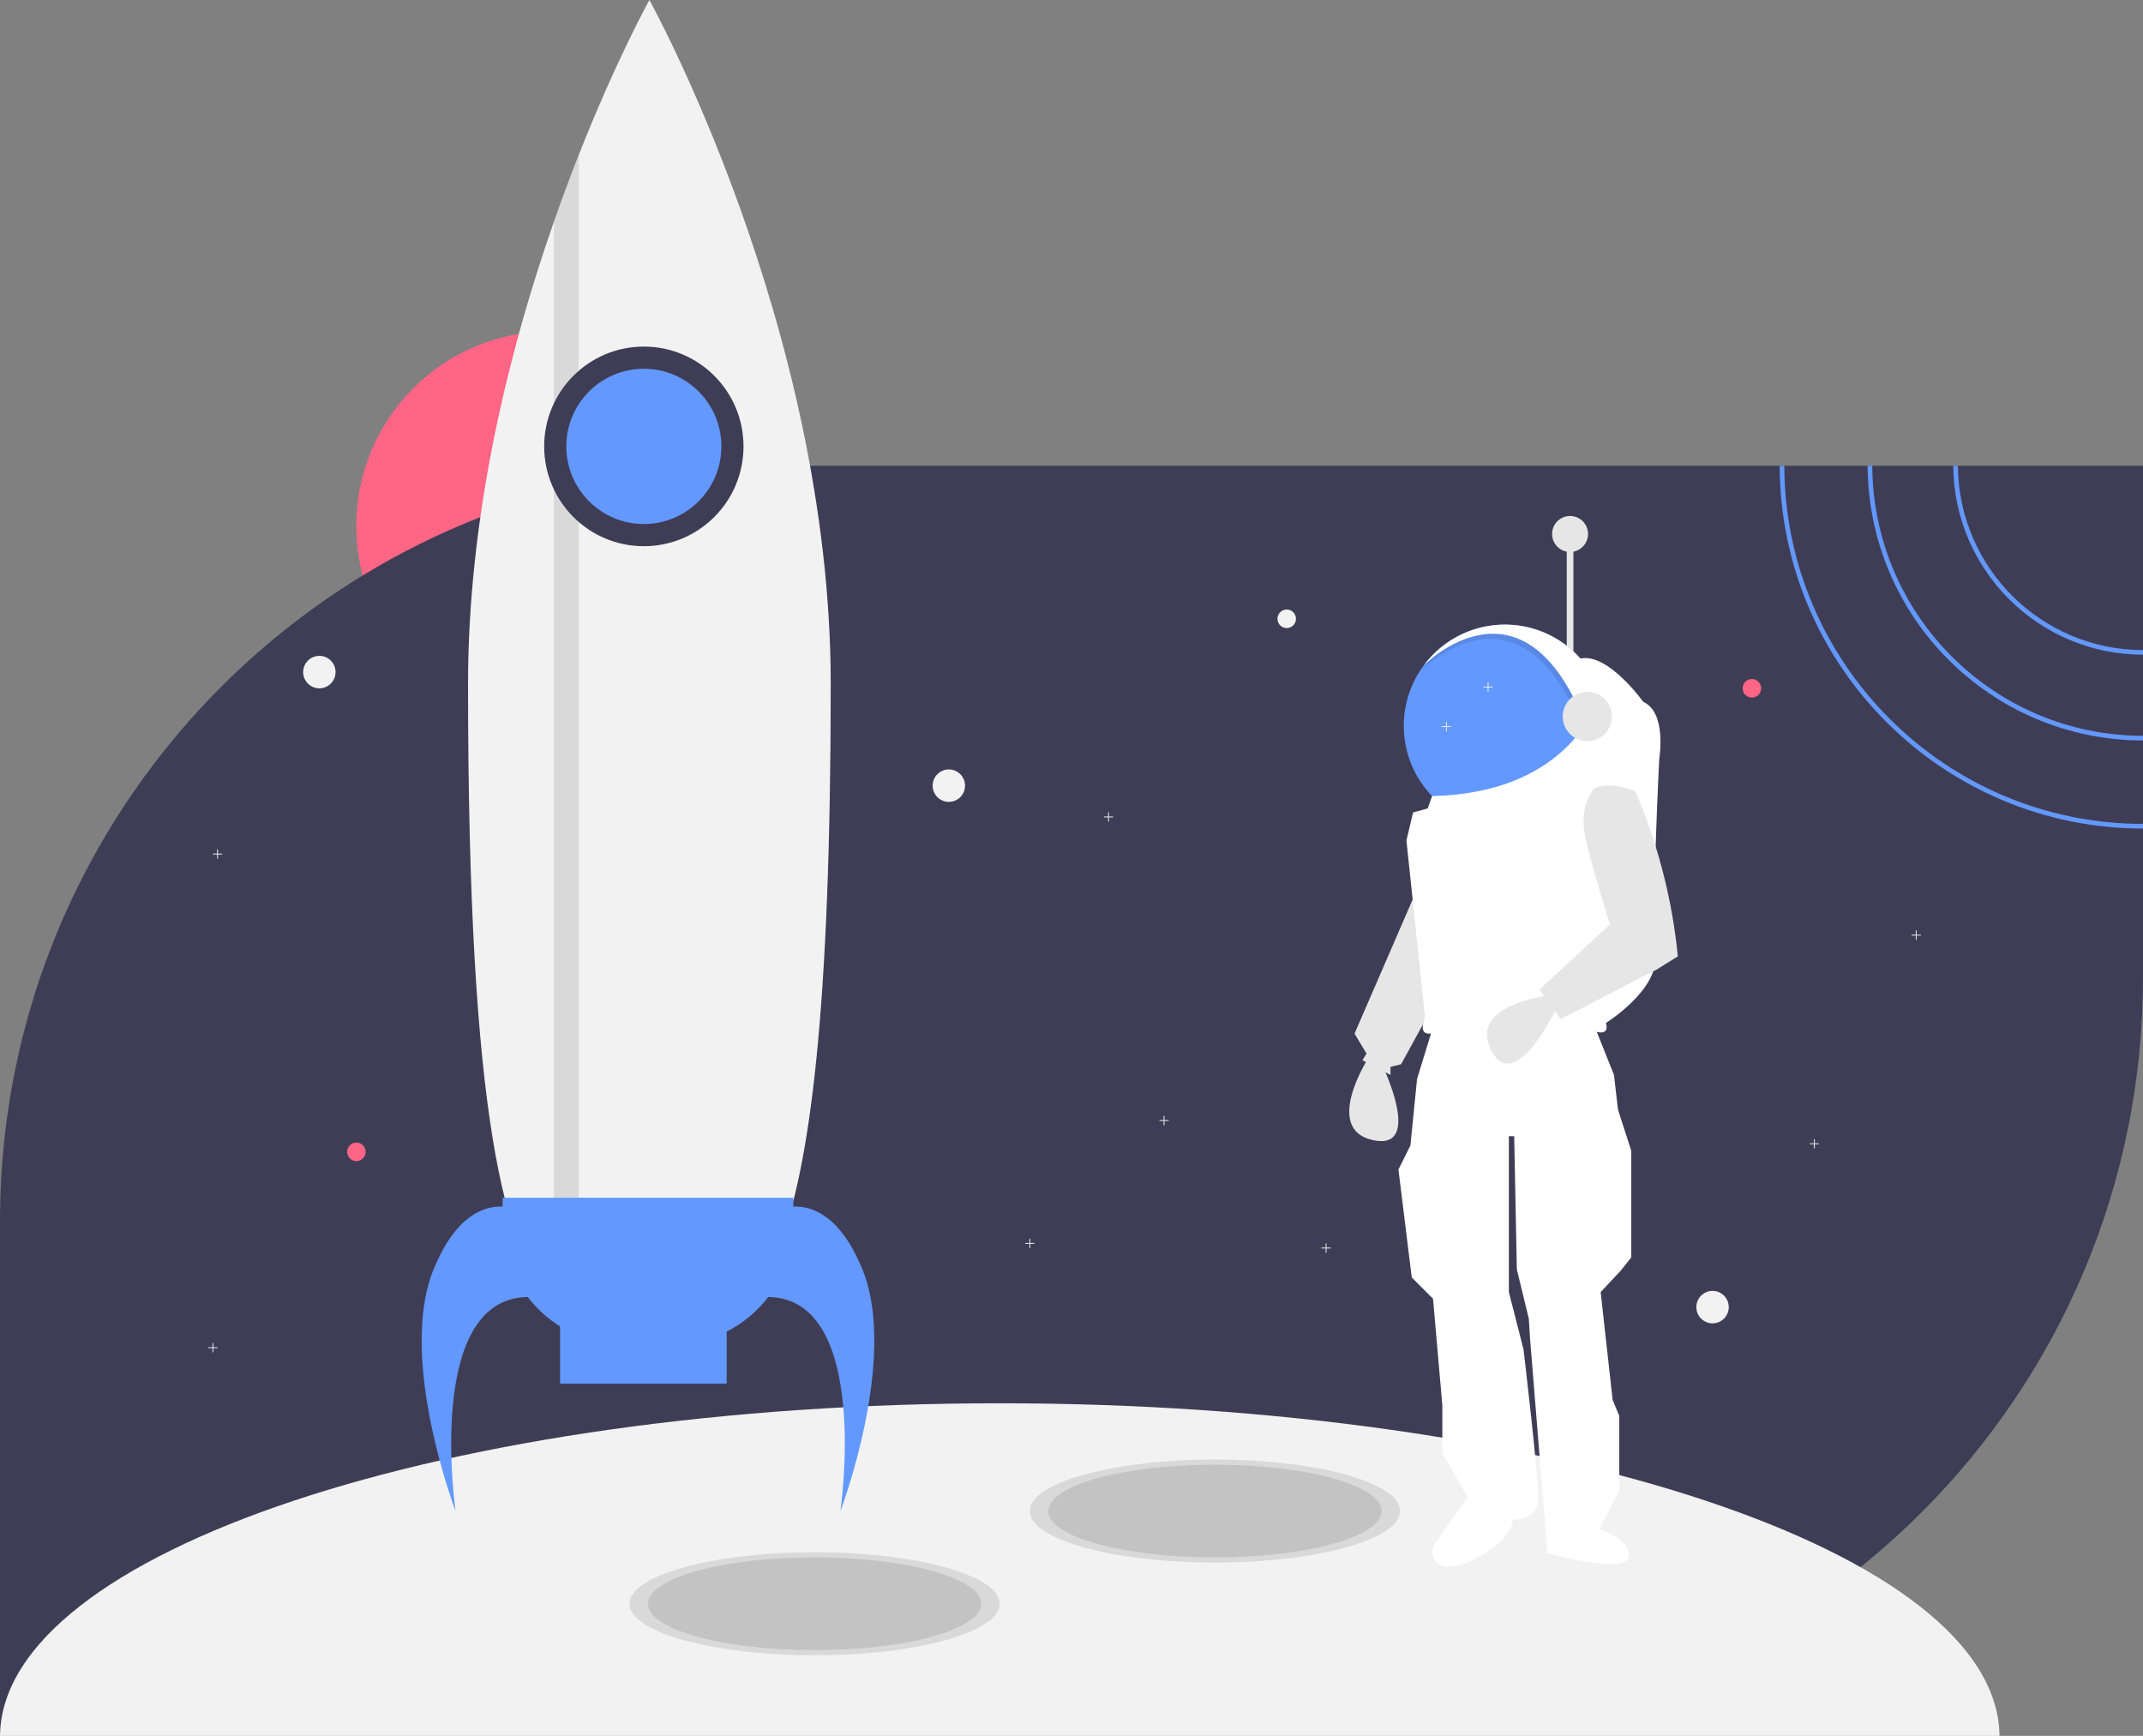 <?xml version="1.0" encoding="UTF-8"?>
<svg xmlns="http://www.w3.org/2000/svg" xmlns:xlink="http://www.w3.org/1999/xlink" width="463pt" height="375pt" viewBox="0 0 463 375" version="1.1">
<rect x="0" y="0" width="463" height="375" fill="#808080" stroke="none"/>
<defs>
<filter id="alpha" filterUnits="objectBoundingBox" x="0%" y="0%" width="100%" height="100%">
  <feColorMatrix type="matrix" in="SourceGraphic" values="0 0 0 0 1 0 0 0 0 1 0 0 0 0 1 0 0 0 1 0"/>
</filter>
<mask id="mask0">
  <g filter="url(#alpha)">
<rect x="0" y="0" width="463" height="375" style="fill:rgb(0%,0%,0%);fill-opacity:0.102;stroke:none;"/>
  </g>
</mask>
<clipPath id="clip1">
  <rect x="0" y="0" width="463" height="375"/>
</clipPath>
<g id="surface5" clip-path="url(#clip1)">
<path style=" stroke:none;fill-rule:nonzero;fill:rgb(0%,0%,0%);fill-opacity:1;" d="M 216 346.461 C 216 340.316 198.09 335.336 176 335.336 C 153.91 335.336 136 340.316 136 346.461 C 136 352.605 153.91 357.59 176 357.59 C 198.09 357.59 216 352.605 216 346.461 Z M 216 346.461 "/>
</g>
<mask id="mask1">
  <g filter="url(#alpha)">
<rect x="0" y="0" width="463" height="375" style="fill:rgb(0%,0%,0%);fill-opacity:0.102;stroke:none;"/>
  </g>
</mask>
<clipPath id="clip2">
  <rect x="0" y="0" width="463" height="375"/>
</clipPath>
<g id="surface8" clip-path="url(#clip2)">
<path style=" stroke:none;fill-rule:nonzero;fill:rgb(0%,0%,0%);fill-opacity:1;" d="M 302.5 326.434 C 302.5 320.289 284.59 315.309 262.5 315.309 C 240.41 315.309 222.5 320.289 222.5 326.434 C 222.5 332.578 240.41 337.562 262.5 337.562 C 284.59 337.562 302.5 332.578 302.5 326.434 Z M 302.5 326.434 "/>
</g>
<mask id="mask2">
  <g filter="url(#alpha)">
<rect x="0" y="0" width="463" height="375" style="fill:rgb(0%,0%,0%);fill-opacity:0.102;stroke:none;"/>
  </g>
</mask>
<clipPath id="clip3">
  <rect x="0" y="0" width="463" height="375"/>
</clipPath>
<g id="surface11" clip-path="url(#clip3)">
<path style=" stroke:none;fill-rule:nonzero;fill:rgb(0%,0%,0%);fill-opacity:1;" d="M 212 346.461 C 212 340.934 195.883 336.449 176 336.449 C 156.117 336.449 140 340.934 140 346.461 C 140 351.992 156.117 356.477 176 356.477 C 195.883 356.477 212 351.992 212 346.461 Z M 212 346.461 "/>
</g>
<mask id="mask3">
  <g filter="url(#alpha)">
<rect x="0" y="0" width="463" height="375" style="fill:rgb(0%,0%,0%);fill-opacity:0.102;stroke:none;"/>
  </g>
</mask>
<clipPath id="clip4">
  <rect x="0" y="0" width="463" height="375"/>
</clipPath>
<g id="surface14" clip-path="url(#clip4)">
<path style=" stroke:none;fill-rule:nonzero;fill:rgb(0%,0%,0%);fill-opacity:1;" d="M 298.5 326.434 C 298.5 320.906 282.383 316.422 262.5 316.422 C 242.617 316.422 226.5 320.906 226.5 326.434 C 226.5 331.965 242.617 336.449 262.5 336.449 C 282.383 336.449 298.5 331.965 298.5 326.434 Z M 298.5 326.434 "/>
</g>
<mask id="mask4">
  <g filter="url(#alpha)">
<rect x="0" y="0" width="463" height="375" style="fill:rgb(0%,0%,0%);fill-opacity:0.102;stroke:none;"/>
  </g>
</mask>
<clipPath id="clip5">
  <rect x="0" y="0" width="463" height="375"/>
</clipPath>
<g id="surface17" clip-path="url(#clip5)">
<path style=" stroke:none;fill-rule:nonzero;fill:rgb(0%,0%,0%);fill-opacity:1;" d="M 343.875 147.73 L 342.09 157.953 C 328.699 123.145 307.398 144.527 307.031 144.898 C 311.504 138.875 318.754 135.566 326.23 136.141 C 333.711 136.719 340.371 141.094 343.875 147.73 Z M 343.875 147.73 "/>
</g>
<mask id="mask5">
  <g filter="url(#alpha)">
<rect x="0" y="0" width="463" height="375" style="fill:rgb(0%,0%,0%);fill-opacity:0.102;stroke:none;"/>
  </g>
</mask>
<clipPath id="clip6">
  <rect x="0" y="0" width="463" height="375"/>
</clipPath>
<g id="surface20" clip-path="url(#clip6)">
<path style=" stroke:none;fill-rule:nonzero;fill:rgb(0%,0%,0%);fill-opacity:1;" d="M 125.047 33.445 L 125.047 277.02 L 119.664 277.02 L 119.664 47.93 C 121.461 42.766 123.281 37.922 125.047 33.445 Z M 125.047 33.445 "/>
</g>
</defs>
<g id="surface1">
<path style=" stroke:none;fill-rule:nonzero;fill:rgb(100%,39.608%,51.765%);fill-opacity:1;" d="M 160.941 113.621 C 160.941 136.84 142.145 155.664 118.953 155.664 C 95.762 155.664 76.965 136.84 76.965 113.621 C 76.965 90.398 95.762 71.574 118.953 71.574 C 142.145 71.574 160.941 90.398 160.941 113.621 Z M 160.941 113.621 "/>
<path style=" stroke:none;fill-rule:nonzero;fill:rgb(24.706%,23.922%,33.725%);fill-opacity:1;" d="M 463 100.613 L 463 211.203 C 463.004 301.344 390.023 374.422 300 374.418 L 0 374.418 L 0 263.832 C 0 204.738 31.363 152.973 78.34 124.332 C 86.434 119.391 94.949 115.172 103.781 111.723 C 108.977 109.691 114.277 107.93 119.66 106.453 C 119.766 106.418 119.875 106.387 119.98 106.363 C 121.57 105.926 123.172 105.516 124.781 105.129 C 124.871 105.105 124.953 105.086 125.047 105.066 C 134.969 102.699 145.09 101.27 155.281 100.793 C 156.484 100.738 157.691 100.695 158.906 100.668 C 159.34 100.652 159.781 100.645 160.227 100.645 C 161.145 100.625 162.07 100.613 163 100.613 Z M 463 100.613 "/>
<path style=" stroke:none;fill-rule:nonzero;fill:rgb(94.902%,94.902%,94.902%);fill-opacity:1;" d="M 216 303.152 C 96.957 303.152 0.41 335.297 0.004 375 L 431.996 375 C 431.59 335.297 335.043 303.152 216 303.152 Z M 216 303.152 "/>
<use xlink:href="#surface5" mask="url(#mask0)"/>
<use xlink:href="#surface8" mask="url(#mask1)"/>
<use xlink:href="#surface11" mask="url(#mask2)"/>
<use xlink:href="#surface14" mask="url(#mask3)"/>
<path style=" stroke:none;fill-rule:nonzero;fill:rgb(94.902%,94.902%,94.902%);fill-opacity:1;" d="M 72.5 145.195 C 72.5 147.129 70.934 148.699 69 148.699 C 67.066 148.699 65.5 147.129 65.5 145.195 C 65.5 143.258 67.066 141.688 69 141.688 C 70.934 141.688 72.5 143.258 72.5 145.195 Z M 72.5 145.195 "/>
<path style=" stroke:none;fill-rule:nonzero;fill:rgb(94.902%,94.902%,94.902%);fill-opacity:1;" d="M 373.5 282.375 C 373.5 284.312 371.934 285.883 370 285.883 C 368.066 285.883 366.5 284.312 366.5 282.375 C 366.5 280.441 368.066 278.871 370 278.871 C 371.934 278.871 373.5 280.441 373.5 282.375 Z M 373.5 282.375 "/>
<path style=" stroke:none;fill-rule:nonzero;fill:rgb(94.902%,94.902%,94.902%);fill-opacity:1;" d="M 208.5 169.727 C 208.5 171.66 206.934 173.23 205 173.23 C 203.066 173.23 201.5 171.66 201.5 169.727 C 201.5 167.789 203.066 166.223 205 166.223 C 206.934 166.223 208.5 167.789 208.5 169.727 Z M 208.5 169.727 "/>
<path style=" stroke:none;fill-rule:nonzero;fill:rgb(100%,39.608%,51.765%);fill-opacity:1;" d="M 380.5 148.699 C 380.5 149.805 379.605 150.699 378.5 150.699 C 377.395 150.699 376.5 149.805 376.5 148.699 C 376.5 147.594 377.395 146.695 378.5 146.695 C 379.605 146.695 380.5 147.594 380.5 148.699 Z M 380.5 148.699 "/>
<path style=" stroke:none;fill-rule:nonzero;fill:rgb(100%,39.608%,51.765%);fill-opacity:1;" d="M 79 248.832 C 79 249.938 78.105 250.836 77 250.836 C 75.895 250.836 75 249.938 75 248.832 C 75 247.727 75.895 246.828 77 246.828 C 78.105 246.828 79 247.727 79 248.832 Z M 79 248.832 "/>
<path style=" stroke:none;fill-rule:nonzero;fill:rgb(94.902%,94.902%,94.902%);fill-opacity:1;" d="M 47 291.051 L 46.09 291.051 L 46.09 290.137 L 45.91 290.137 L 45.91 291.051 L 45 291.051 L 45 291.227 L 45.91 291.227 L 45.91 292.141 L 46.09 292.141 L 46.09 291.227 L 47 291.227 Z M 47 291.051 "/>
<path style=" stroke:none;fill-rule:nonzero;fill:rgb(94.902%,94.902%,94.902%);fill-opacity:1;" d="M 339.5 216.949 L 338.59 216.949 L 338.59 216.039 L 338.41 216.039 L 338.41 216.949 L 337.5 216.949 L 337.5 217.129 L 338.41 217.129 L 338.41 218.039 L 338.59 218.039 L 338.59 217.129 L 339.5 217.129 Z M 339.5 216.949 "/>
<path style=" stroke:none;fill-rule:nonzero;fill:rgb(94.902%,94.902%,94.902%);fill-opacity:1;" d="M 415 201.93 L 414.09 201.93 L 414.09 201.02 L 413.91 201.02 L 413.91 201.93 L 413 201.93 L 413 202.109 L 413.91 202.109 L 413.91 203.02 L 414.09 203.02 L 414.09 202.109 L 415 202.109 Z M 415 201.93 "/>
<path style=" stroke:none;fill-rule:nonzero;fill:rgb(94.902%,94.902%,94.902%);fill-opacity:1;" d="M 252.5 241.984 L 251.59 241.984 L 251.59 241.07 L 251.41 241.07 L 251.41 241.984 L 250.5 241.984 L 250.5 242.16 L 251.41 242.16 L 251.41 243.074 L 251.59 243.074 L 251.59 242.16 L 252.5 242.16 Z M 252.5 241.984 "/>
<path style=" stroke:none;fill-rule:nonzero;fill:rgb(94.902%,94.902%,94.902%);fill-opacity:1;" d="M 393 246.992 L 392.09 246.992 L 392.09 246.078 L 391.91 246.078 L 391.91 246.992 L 391 246.992 L 391 247.168 L 391.91 247.168 L 391.91 248.082 L 392.09 248.082 L 392.09 247.168 L 393 247.168 Z M 393 246.992 "/>
<path style=" stroke:none;fill-rule:nonzero;fill:rgb(94.902%,94.902%,94.902%);fill-opacity:1;" d="M 223.5 268.52 L 222.59 268.52 L 222.59 267.605 L 222.41 267.605 L 222.41 268.52 L 221.5 268.52 L 221.5 268.695 L 222.41 268.695 L 222.41 269.609 L 222.59 269.609 L 222.59 268.695 L 223.5 268.695 Z M 223.5 268.52 "/>
<path style=" stroke:none;fill-rule:nonzero;fill:rgb(94.902%,94.902%,94.902%);fill-opacity:1;" d="M 287.5 269.52 L 286.59 269.52 L 286.59 268.609 L 286.41 268.609 L 286.41 269.52 L 285.5 269.52 L 285.5 269.699 L 286.41 269.699 L 286.41 270.609 L 286.59 270.609 L 286.59 269.699 L 287.5 269.699 Z M 287.5 269.52 "/>
<path style=" stroke:none;fill-rule:nonzero;fill:rgb(94.902%,94.902%,94.902%);fill-opacity:1;" d="M 48 184.406 L 47.09 184.406 L 47.09 183.496 L 46.91 183.496 L 46.91 184.406 L 46 184.406 L 46 184.586 L 46.91 184.586 L 46.91 185.496 L 47.09 185.496 L 47.09 184.586 L 48 184.586 Z M 48 184.406 "/>
<path style=" stroke:none;fill-rule:nonzero;fill:rgb(90.196%,90.196%,90.196%);fill-opacity:1;" d="M 338.5 115.5 L 339.938 115.5 L 339.938 144.57 L 338.5 144.57 Z M 338.5 115.5 "/>
<path style=" stroke:none;fill-rule:nonzero;fill:rgb(90.196%,90.196%,90.196%);fill-opacity:1;" d="M 305.875 192.781 L 292.652 223.289 L 295.238 227.605 L 294.375 229.047 L 300.414 232.211 L 300.414 230.484 L 302.711 229.91 L 312.484 212.062 Z M 305.875 192.781 "/>
<path style=" stroke:none;fill-rule:nonzero;fill:rgb(90.196%,90.196%,90.196%);fill-opacity:1;" d="M 295.527 228.758 C 295.527 228.758 285.754 244.012 296.676 246.316 C 307.598 248.617 298.688 230.199 298.688 230.199 Z M 295.527 228.758 "/>
<path style=" stroke:none;fill-rule:nonzero;fill:rgb(100%,100%,100%);fill-opacity:1;" d="M 309.609 221.852 L 306.16 233.074 L 304.723 247.469 L 302.137 252.648 L 305.012 275.961 L 309.609 280.566 L 311.621 303.594 L 311.621 313.953 L 317.086 323.453 L 310.051 333.449 C 309.375 334.406 309.277 335.656 309.801 336.707 C 310.32 337.754 311.375 338.434 312.547 338.473 C 314.098 338.512 316.145 338.074 318.809 336.691 C 327.145 332.375 326.855 328.348 326.855 328.348 C 326.855 328.348 332.031 328.348 332.32 324.316 C 332.605 320.285 329.156 291.504 329.156 291.504 L 325.996 279.129 L 325.996 245.453 L 327.145 245.453 L 327.719 274.234 L 330.305 284.883 L 330.594 289.488 L 334.332 335.543 C 334.332 335.543 351.004 340.148 351.863 336.406 C 352.727 332.664 345.539 330.359 345.539 330.359 L 349.852 322.016 L 349.852 305.895 L 348.414 302.441 L 345.828 279.129 L 350.141 274.523 L 352.441 271.645 L 352.441 248.617 L 349.566 239.695 L 348.703 232.211 L 344.105 220.699 C 344.105 220.699 323.121 213.793 309.609 221.852 Z M 309.609 221.852 "/>
<path style=" stroke:none;fill-rule:nonzero;fill:rgb(38.824%,59.608%,100%);fill-opacity:1;" d="M 346.977 156.801 C 346.977 166.309 340.848 174.727 331.809 177.629 C 322.77 180.535 312.891 177.262 307.367 169.531 C 301.844 161.801 301.938 151.383 307.598 143.754 L 307.605 143.75 C 313.223 136.18 323.059 133.07 332 136.035 C 340.941 139 346.98 147.371 346.977 156.801 Z M 346.977 156.801 "/>
<use xlink:href="#surface17" mask="url(#mask4)"/>
<path style=" stroke:none;fill-rule:nonzero;fill:rgb(100%,100%,100%);fill-opacity:1;" d="M 344.449 146.582 L 342.668 156.801 C 329.273 121.992 307.973 143.375 307.605 143.75 C 312.078 137.723 319.328 134.418 326.805 134.992 C 334.285 135.566 340.945 139.941 344.449 146.582 Z M 344.449 146.582 "/>
<path style=" stroke:none;fill-rule:nonzero;fill:rgb(100%,100%,100%);fill-opacity:1;" d="M 341.453 142.266 L 344.449 152.676 C 344.449 152.676 338.23 171.332 309.406 171.98 L 308.461 174.648 L 305.301 175.512 L 303.863 181.555 L 307.887 219.836 C 307.887 219.836 306.16 223.578 309.035 223.289 C 309.035 223.289 328.008 216.957 344.391 222.715 C 344.391 222.715 347.84 224.152 346.977 220.988 C 346.977 220.988 358.477 213.793 357.613 206.309 C 356.75 198.824 358.477 163.996 358.477 163.996 C 358.477 163.996 360.199 153.922 355.027 151.621 C 355.027 151.621 347.426 140.969 341.453 142.266 Z M 341.453 142.266 "/>
<path style=" stroke:none;fill-rule:nonzero;fill:rgb(90.196%,90.196%,90.196%);fill-opacity:1;" d="M 335.152 214.996 C 335.152 214.996 317.145 216.805 322.129 226.809 C 327.113 236.809 335.992 218.371 335.992 218.371 Z M 335.152 214.996 "/>
<path style=" stroke:none;fill-rule:nonzero;fill:rgb(90.196%,90.196%,90.196%);fill-opacity:1;" d="M 344.391 170.328 C 344.391 170.328 341.23 174.07 342.379 180.117 C 343.527 186.16 347.84 199.688 347.84 199.688 L 332.605 213.793 L 337.203 220.125 L 357.902 209.473 L 362.5 206.594 C 361.355 194.953 358.512 183.543 354.055 172.73 L 353.301 170.906 C 353.301 170.906 347.84 168.602 344.391 170.328 Z M 344.391 170.328 "/>
<path style=" stroke:none;fill-rule:nonzero;fill:rgb(90.196%,90.196%,90.196%);fill-opacity:1;" d="M 348.273 154.785 C 348.273 157.727 345.891 160.113 342.953 160.113 C 340.016 160.113 337.637 157.727 337.637 154.785 C 337.637 151.848 340.016 149.461 342.953 149.461 C 345.891 149.461 348.273 151.848 348.273 154.785 Z M 348.273 154.785 "/>
<path style=" stroke:none;fill-rule:nonzero;fill:rgb(90.196%,90.196%,90.196%);fill-opacity:1;" d="M 343.098 115.355 C 343.098 117.5 341.359 119.242 339.219 119.242 C 337.074 119.242 335.336 117.5 335.336 115.355 C 335.336 113.207 337.074 111.469 339.219 111.469 C 341.359 111.469 343.098 113.207 343.098 115.355 Z M 343.098 115.355 "/>
<path style=" stroke:none;fill-rule:nonzero;fill:rgb(94.902%,94.902%,94.902%);fill-opacity:1;" d="M 240.5 176.395 L 239.59 176.395 L 239.59 175.484 L 239.41 175.484 L 239.41 176.395 L 238.5 176.395 L 238.5 176.574 L 239.41 176.574 L 239.41 177.488 L 239.59 177.488 L 239.59 176.574 L 240.5 176.574 Z M 240.5 176.395 "/>
<path style=" stroke:none;fill-rule:nonzero;fill:rgb(94.902%,94.902%,94.902%);fill-opacity:1;" d="M 322.5 148.359 L 321.59 148.359 L 321.59 147.445 L 321.41 147.445 L 321.41 148.359 L 320.5 148.359 L 320.5 148.535 L 321.41 148.535 L 321.41 149.449 L 321.59 149.449 L 321.59 148.535 L 322.5 148.535 Z M 322.5 148.359 "/>
<path style=" stroke:none;fill-rule:nonzero;fill:rgb(94.902%,94.902%,94.902%);fill-opacity:1;" d="M 313.5 156.871 L 312.59 156.871 L 312.59 155.957 L 312.41 155.957 L 312.41 156.871 L 311.5 156.871 L 311.5 157.047 L 312.41 157.047 L 312.41 157.961 L 312.59 157.961 L 312.59 157.047 L 313.5 157.047 Z M 313.5 156.871 "/>
<path style=" stroke:none;fill-rule:nonzero;fill:rgb(94.902%,94.902%,94.902%);fill-opacity:1;" d="M 280 133.68 C 280 134.785 279.105 135.68 278 135.68 C 276.895 135.68 276 134.785 276 133.68 C 276 132.57 276.895 131.676 278 131.676 C 279.105 131.676 280 132.57 280 133.68 Z M 280 133.68 "/>
<path style=" stroke:none;fill-rule:nonzero;fill:rgb(94.902%,94.902%,94.902%);fill-opacity:1;" d="M 179.48 147.793 C 179.48 287.504 161.934 287.504 140.301 287.504 C 129.113 287.504 119.023 287.504 111.887 268.203 C 109.836 262.656 108.023 255.508 106.504 246.301 C 103.082 225.605 101.121 194.508 101.121 147.793 C 101.121 129.832 103.242 112.223 106.504 95.773 C 108.07 87.855 109.898 80.215 111.887 72.922 C 114.316 64 116.977 55.609 119.664 47.93 C 121.461 42.766 123.281 37.922 125.047 33.445 C 133.199 12.793 140.301 0 140.301 0 C 140.301 0 179.48 70.637 179.48 147.793 Z M 179.48 147.793 "/>
<use xlink:href="#surface20" mask="url(#mask5)"/>
<path style=" stroke:none;fill-rule:nonzero;fill:rgb(24.706%,23.922%,33.725%);fill-opacity:1;" d="M 160.637 96.434 C 160.637 108.344 150.996 117.996 139.102 117.996 C 127.211 117.996 117.57 108.344 117.57 96.434 C 117.57 84.523 127.211 74.871 139.102 74.871 C 150.996 74.871 160.637 84.523 160.637 96.434 Z M 160.637 96.434 "/>
<path style=" stroke:none;fill-rule:nonzero;fill:rgb(38.824%,59.608%,100%);fill-opacity:1;" d="M 186.359 274.324 C 181.57 262.523 175.422 260.488 171.402 260.664 L 171.402 258.754 L 108.598 258.754 L 108.598 260.664 C 104.578 260.488 98.43 262.523 93.641 274.324 C 85.867 293.492 98.426 326.434 98.426 326.434 C 98.426 326.434 91.715 280.492 114.008 280.188 C 115.938 282.711 118.305 284.863 121 286.543 L 121 298.898 L 157 298.898 L 157 287.668 C 160.52 285.879 163.594 283.324 165.992 280.188 C 188.285 280.492 181.574 326.434 181.574 326.434 C 181.574 326.434 194.133 293.492 186.359 274.324 Z M 186.359 274.324 "/>
<path style=" stroke:none;fill-rule:nonzero;fill:rgb(38.824%,59.608%,100%);fill-opacity:1;" d="M 155.852 96.434 C 155.852 105.695 148.352 113.203 139.102 113.203 C 129.852 113.203 122.355 105.695 122.355 96.434 C 122.355 87.172 129.852 79.664 139.102 79.664 C 148.352 79.664 155.852 87.172 155.852 96.434 Z M 155.852 96.434 "/>
<path style=" stroke:none;fill-rule:nonzero;fill:rgb(38.824%,59.608%,100%);fill-opacity:1;" d="M 423.004 100.613 L 422.004 100.613 C 422.156 123.188 440.457 141.414 463 141.438 L 463 140.438 C 441.008 140.414 423.152 122.633 423.004 100.613 Z M 423.004 100.613 "/>
<path style=" stroke:none;fill-rule:nonzero;fill:rgb(38.824%,59.608%,100%);fill-opacity:1;" d="M 404.504 100.613 L 403.504 100.613 C 403.664 133.414 430.242 159.93 463 159.965 L 463 158.961 C 430.797 158.926 404.664 132.859 404.504 100.613 Z M 404.504 100.613 "/>
<path style=" stroke:none;fill-rule:nonzero;fill:rgb(38.824%,59.608%,100%);fill-opacity:1;" d="M 385.5 100.613 L 384.5 100.613 C 384.625 143.852 419.789 178.988 463 178.988 L 463 177.988 C 420.34 177.988 385.625 143.301 385.5 100.613 Z M 385.5 100.613 "/>
</g>
</svg>
